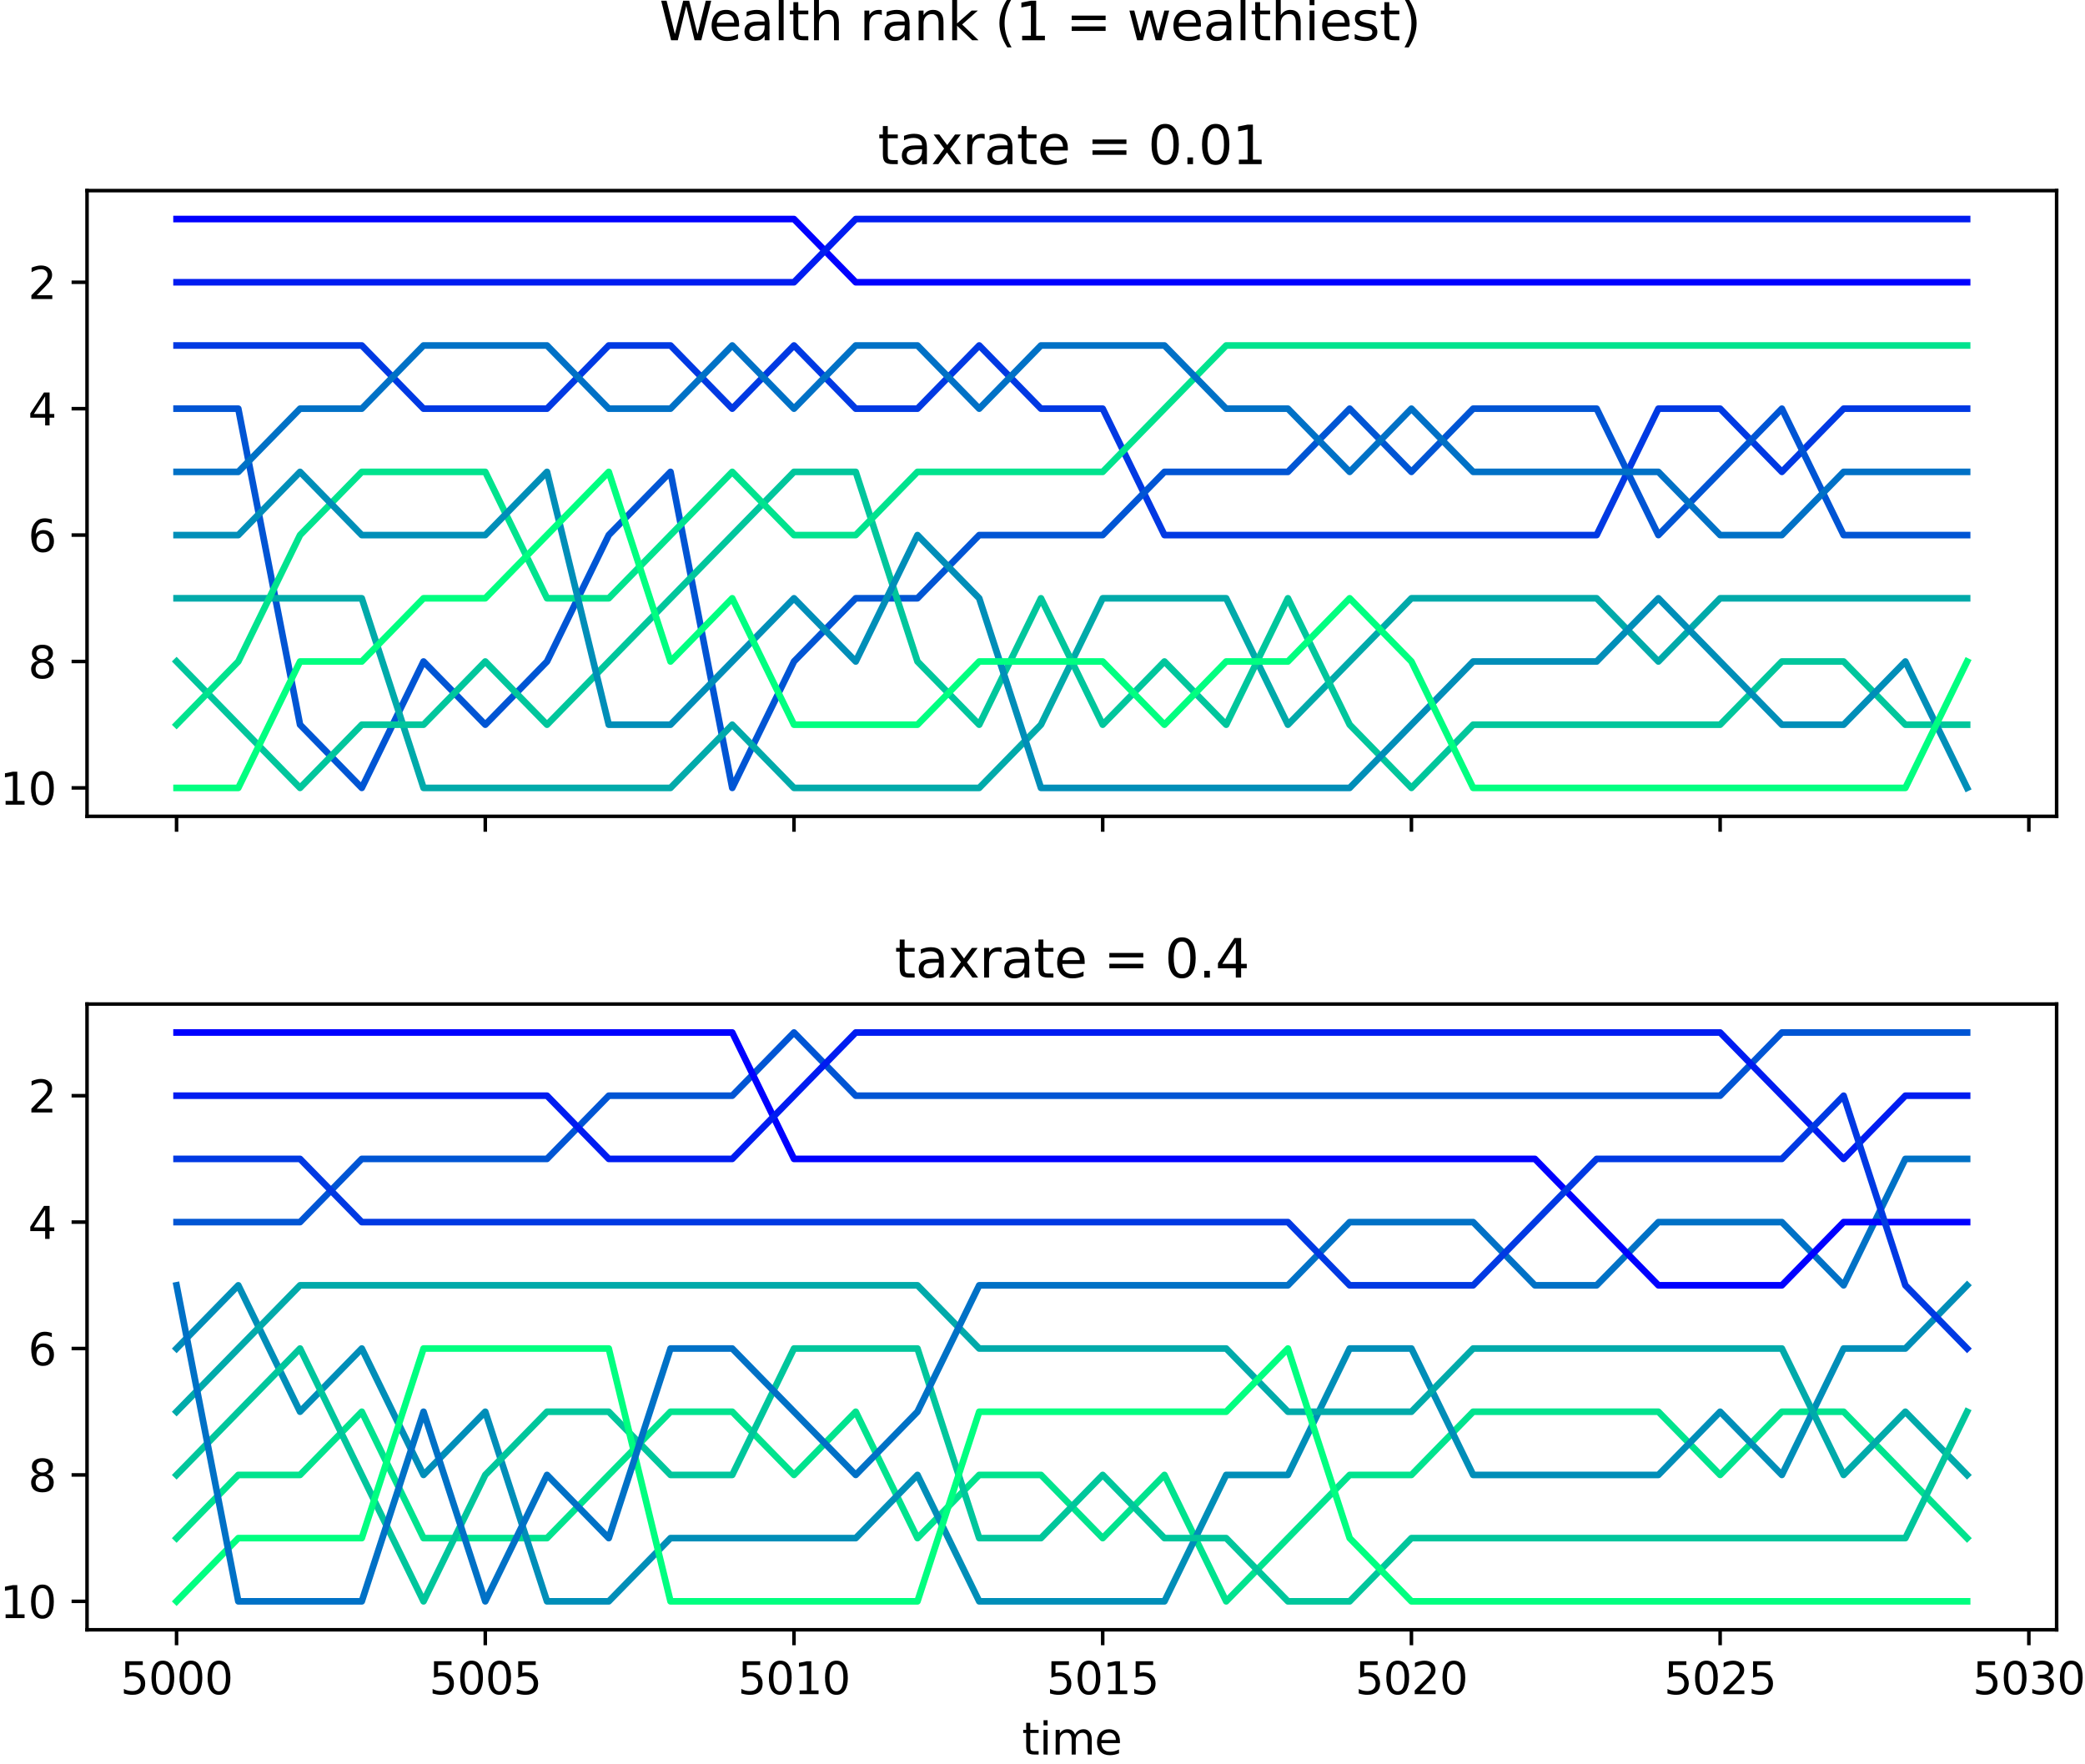 <?xml version="1.0" encoding="utf-8" standalone="no"?>
<!DOCTYPE svg PUBLIC "-//W3C//DTD SVG 1.1//EN"
  "http://www.w3.org/Graphics/SVG/1.1/DTD/svg11.dtd">
<svg xmlns:xlink="http://www.w3.org/1999/xlink" width="472.553pt" height="399.716pt" viewBox="0 0 472.553 399.716" xmlns="http://www.w3.org/2000/svg" version="1.1">
 <defs>
  <style type="text/css">*{stroke-linejoin: round; stroke-linecap: butt}</style>
 </defs>
 <g id="figure_1">
  <g id="patch_1">
   <path d="M 0 399.716 
L 472.553 399.716 
L 472.553 0 
L 0 0 
L 0 399.716 
z
" style="fill: none"/>
  </g>
  <g id="axes_1">
   <g id="patch_2">
    <path d="M 19.725 185.009 
L 466.125 185.009 
L 466.125 43.2 
L 19.725 43.2 
L 19.725 185.009 
z
" style="fill: none"/>
   </g>
   <g id="matplotlib.axis_1">
    <g id="xtick_1">
     <g id="line2d_1">
      <defs>
       <path id="me1eb08a973" d="M 0 0 
L 0 3.5 
" style="stroke: #000000; stroke-width: 0.8"/>
      </defs>
      <g>
       <use xlink:href="#me1eb08a973" x="40.016" y="185.009" style="stroke: #000000; stroke-width: 0.8"/>
      </g>
     </g>
    </g>
    <g id="xtick_2">
     <g id="line2d_2">
      <g>
       <use xlink:href="#me1eb08a973" x="109.985" y="185.009" style="stroke: #000000; stroke-width: 0.8"/>
      </g>
     </g>
    </g>
    <g id="xtick_3">
     <g id="line2d_3">
      <g>
       <use xlink:href="#me1eb08a973" x="179.953" y="185.009" style="stroke: #000000; stroke-width: 0.8"/>
      </g>
     </g>
    </g>
    <g id="xtick_4">
     <g id="line2d_4">
      <g>
       <use xlink:href="#me1eb08a973" x="249.922" y="185.009" style="stroke: #000000; stroke-width: 0.8"/>
      </g>
     </g>
    </g>
    <g id="xtick_5">
     <g id="line2d_5">
      <g>
       <use xlink:href="#me1eb08a973" x="319.891" y="185.009" style="stroke: #000000; stroke-width: 0.8"/>
      </g>
     </g>
    </g>
    <g id="xtick_6">
     <g id="line2d_6">
      <g>
       <use xlink:href="#me1eb08a973" x="389.859" y="185.009" style="stroke: #000000; stroke-width: 0.8"/>
      </g>
     </g>
    </g>
    <g id="xtick_7">
     <g id="line2d_7">
      <g>
       <use xlink:href="#me1eb08a973" x="459.828" y="185.009" style="stroke: #000000; stroke-width: 0.8"/>
      </g>
     </g>
    </g>
   </g>
   <g id="matplotlib.axis_2">
    <g id="ytick_1">
     <g id="line2d_8">
      <defs>
       <path id="m497b52e5de" d="M 0 0 
L -3.5 0 
" style="stroke: #000000; stroke-width: 0.8"/>
      </defs>
      <g>
       <use xlink:href="#m497b52e5de" x="19.725" y="63.97" style="stroke: #000000; stroke-width: 0.8"/>
      </g>
     </g>
     <g id="text_1">
      <!-- 2 -->
      <g transform="translate(6.362 67.769) scale(0.1 -0.1)">
       <defs>
        <path id="DejaVuSans-32" d="M 1228 531 
L 3431 531 
L 3431 0 
L 469 0 
L 469 531 
Q 828 903 1448 1529 
Q 2069 2156 2228 2338 
Q 2531 2678 2651 2914 
Q 2772 3150 2772 3378 
Q 2772 3750 2511 3984 
Q 2250 4219 1831 4219 
Q 1534 4219 1204 4116 
Q 875 4013 500 3803 
L 500 4441 
Q 881 4594 1212 4672 
Q 1544 4750 1819 4750 
Q 2544 4750 2975 4387 
Q 3406 4025 3406 3419 
Q 3406 3131 3298 2873 
Q 3191 2616 2906 2266 
Q 2828 2175 2409 1742 
Q 1991 1309 1228 531 
z
" transform="scale(0.016)"/>
       </defs>
       <use xlink:href="#DejaVuSans-32"/>
      </g>
     </g>
    </g>
    <g id="ytick_2">
     <g id="line2d_9">
      <g>
       <use xlink:href="#m497b52e5de" x="19.725" y="92.618" style="stroke: #000000; stroke-width: 0.8"/>
      </g>
     </g>
     <g id="text_2">
      <!-- 4 -->
      <g transform="translate(6.362 96.417) scale(0.1 -0.1)">
       <defs>
        <path id="DejaVuSans-34" d="M 2419 4116 
L 825 1625 
L 2419 1625 
L 2419 4116 
z
M 2253 4666 
L 3047 4666 
L 3047 1625 
L 3713 1625 
L 3713 1100 
L 3047 1100 
L 3047 0 
L 2419 0 
L 2419 1100 
L 313 1100 
L 313 1709 
L 2253 4666 
z
" transform="scale(0.016)"/>
       </defs>
       <use xlink:href="#DejaVuSans-34"/>
      </g>
     </g>
    </g>
    <g id="ytick_3">
     <g id="line2d_10">
      <g>
       <use xlink:href="#m497b52e5de" x="19.725" y="121.266" style="stroke: #000000; stroke-width: 0.8"/>
      </g>
     </g>
     <g id="text_3">
      <!-- 6 -->
      <g transform="translate(6.362 125.066) scale(0.1 -0.1)">
       <defs>
        <path id="DejaVuSans-36" d="M 2113 2584 
Q 1688 2584 1439 2293 
Q 1191 2003 1191 1497 
Q 1191 994 1439 701 
Q 1688 409 2113 409 
Q 2538 409 2786 701 
Q 3034 994 3034 1497 
Q 3034 2003 2786 2293 
Q 2538 2584 2113 2584 
z
M 3366 4563 
L 3366 3988 
Q 3128 4100 2886 4159 
Q 2644 4219 2406 4219 
Q 1781 4219 1451 3797 
Q 1122 3375 1075 2522 
Q 1259 2794 1537 2939 
Q 1816 3084 2150 3084 
Q 2853 3084 3261 2657 
Q 3669 2231 3669 1497 
Q 3669 778 3244 343 
Q 2819 -91 2113 -91 
Q 1303 -91 875 529 
Q 447 1150 447 2328 
Q 447 3434 972 4092 
Q 1497 4750 2381 4750 
Q 2619 4750 2861 4703 
Q 3103 4656 3366 4563 
z
" transform="scale(0.016)"/>
       </defs>
       <use xlink:href="#DejaVuSans-36"/>
      </g>
     </g>
    </g>
    <g id="ytick_4">
     <g id="line2d_11">
      <g>
       <use xlink:href="#m497b52e5de" x="19.725" y="149.915" style="stroke: #000000; stroke-width: 0.8"/>
      </g>
     </g>
     <g id="text_4">
      <!-- 8 -->
      <g transform="translate(6.362 153.714) scale(0.1 -0.1)">
       <defs>
        <path id="DejaVuSans-38" d="M 2034 2216 
Q 1584 2216 1326 1975 
Q 1069 1734 1069 1313 
Q 1069 891 1326 650 
Q 1584 409 2034 409 
Q 2484 409 2743 651 
Q 3003 894 3003 1313 
Q 3003 1734 2745 1975 
Q 2488 2216 2034 2216 
z
M 1403 2484 
Q 997 2584 770 2862 
Q 544 3141 544 3541 
Q 544 4100 942 4425 
Q 1341 4750 2034 4750 
Q 2731 4750 3128 4425 
Q 3525 4100 3525 3541 
Q 3525 3141 3298 2862 
Q 3072 2584 2669 2484 
Q 3125 2378 3379 2068 
Q 3634 1759 3634 1313 
Q 3634 634 3220 271 
Q 2806 -91 2034 -91 
Q 1263 -91 848 271 
Q 434 634 434 1313 
Q 434 1759 690 2068 
Q 947 2378 1403 2484 
z
M 1172 3481 
Q 1172 3119 1398 2916 
Q 1625 2713 2034 2713 
Q 2441 2713 2670 2916 
Q 2900 3119 2900 3481 
Q 2900 3844 2670 4047 
Q 2441 4250 2034 4250 
Q 1625 4250 1398 4047 
Q 1172 3844 1172 3481 
z
" transform="scale(0.016)"/>
       </defs>
       <use xlink:href="#DejaVuSans-38"/>
      </g>
     </g>
    </g>
    <g id="ytick_5">
     <g id="line2d_12">
      <g>
       <use xlink:href="#m497b52e5de" x="19.725" y="178.563" style="stroke: #000000; stroke-width: 0.8"/>
      </g>
     </g>
     <g id="text_5">
      <!-- 10 -->
      <g transform="translate(0 182.362) scale(0.1 -0.1)">
       <defs>
        <path id="DejaVuSans-31" d="M 794 531 
L 1825 531 
L 1825 4091 
L 703 3866 
L 703 4441 
L 1819 4666 
L 2450 4666 
L 2450 531 
L 3481 531 
L 3481 0 
L 794 0 
L 794 531 
z
" transform="scale(0.016)"/>
        <path id="DejaVuSans-30" d="M 2034 4250 
Q 1547 4250 1301 3770 
Q 1056 3291 1056 2328 
Q 1056 1369 1301 889 
Q 1547 409 2034 409 
Q 2525 409 2770 889 
Q 3016 1369 3016 2328 
Q 3016 3291 2770 3770 
Q 2525 4250 2034 4250 
z
M 2034 4750 
Q 2819 4750 3233 4129 
Q 3647 3509 3647 2328 
Q 3647 1150 3233 529 
Q 2819 -91 2034 -91 
Q 1250 -91 836 529 
Q 422 1150 422 2328 
Q 422 3509 836 4129 
Q 1250 4750 2034 4750 
z
" transform="scale(0.016)"/>
       </defs>
       <use xlink:href="#DejaVuSans-31"/>
       <use xlink:href="#DejaVuSans-30" x="63.623"/>
      </g>
     </g>
    </g>
   </g>
   <g id="line2d_13">
    <path d="M 40.016 78.294 
L 54.01 78.294 
L 68.003 78.294 
L 81.997 78.294 
L 95.991 92.618 
L 109.985 92.618 
L 123.978 92.618 
L 137.972 78.294 
L 151.966 78.294 
L 165.959 92.618 
L 179.953 78.294 
L 193.947 92.618 
L 207.941 92.618 
L 221.934 78.294 
L 235.928 92.618 
L 249.922 92.618 
L 263.916 121.266 
L 277.909 121.266 
L 291.903 121.266 
L 305.897 121.266 
L 319.891 121.266 
L 333.884 121.266 
L 347.878 121.266 
L 361.872 121.266 
L 375.865 92.618 
L 389.859 92.618 
L 403.853 106.942 
L 417.847 92.618 
L 431.84 92.618 
L 445.834 92.618 
" clip-path="url(#pcf32d19cce)" style="fill: none; stroke: #0039e3; stroke-width: 1.5; stroke-linecap: square"/>
   </g>
   <g id="line2d_14">
    <path d="M 40.016 92.618 
L 54.01 92.618 
L 68.003 164.239 
L 81.997 178.563 
L 95.991 149.915 
L 109.985 164.239 
L 123.978 149.915 
L 137.972 121.266 
L 151.966 106.942 
L 165.959 178.563 
L 179.953 149.915 
L 193.947 135.591 
L 207.941 135.591 
L 221.934 121.266 
L 235.928 121.266 
L 249.922 121.266 
L 263.916 106.942 
L 277.909 106.942 
L 291.903 106.942 
L 305.897 92.618 
L 319.891 106.942 
L 333.884 92.618 
L 347.878 92.618 
L 361.872 92.618 
L 375.865 121.266 
L 389.859 106.942 
L 403.853 92.618 
L 417.847 121.266 
L 431.84 121.266 
L 445.834 121.266 
" clip-path="url(#pcf32d19cce)" style="fill: none; stroke: #0055d4; stroke-width: 1.5; stroke-linecap: square"/>
   </g>
   <g id="line2d_15">
    <path d="M 40.016 135.591 
L 54.01 135.591 
L 68.003 135.591 
L 81.997 135.591 
L 95.991 178.563 
L 109.985 178.563 
L 123.978 178.563 
L 137.972 178.563 
L 151.966 178.563 
L 165.959 164.239 
L 179.953 178.563 
L 193.947 178.563 
L 207.941 178.563 
L 221.934 178.563 
L 235.928 164.239 
L 249.922 135.591 
L 263.916 135.591 
L 277.909 135.591 
L 291.903 164.239 
L 305.897 149.915 
L 319.891 135.591 
L 333.884 135.591 
L 347.878 135.591 
L 361.872 135.591 
L 375.865 149.915 
L 389.859 135.591 
L 403.853 135.591 
L 417.847 135.591 
L 431.84 135.591 
L 445.834 135.591 
" clip-path="url(#pcf32d19cce)" style="fill: none; stroke: #00aaaa; stroke-width: 1.5; stroke-linecap: square"/>
   </g>
   <g id="line2d_16">
    <path d="M 40.016 149.915 
L 54.01 164.239 
L 68.003 178.563 
L 81.997 164.239 
L 95.991 164.239 
L 109.985 149.915 
L 123.978 164.239 
L 137.972 149.915 
L 151.966 135.591 
L 165.959 121.266 
L 179.953 106.942 
L 193.947 106.942 
L 207.941 149.915 
L 221.934 164.239 
L 235.928 135.591 
L 249.922 164.239 
L 263.916 149.915 
L 277.909 164.239 
L 291.903 135.591 
L 305.897 164.239 
L 319.891 178.563 
L 333.884 164.239 
L 347.878 164.239 
L 361.872 164.239 
L 375.865 164.239 
L 389.859 164.239 
L 403.853 149.915 
L 417.847 149.915 
L 431.84 164.239 
L 445.834 164.239 
" clip-path="url(#pcf32d19cce)" style="fill: none; stroke: #00c69c; stroke-width: 1.5; stroke-linecap: square"/>
   </g>
   <g id="line2d_17">
    <path d="M 40.016 49.646 
L 54.01 49.646 
L 68.003 49.646 
L 81.997 49.646 
L 95.991 49.646 
L 109.985 49.646 
L 123.978 49.646 
L 137.972 49.646 
L 151.966 49.646 
L 165.959 49.646 
L 179.953 49.646 
L 193.947 63.97 
L 207.941 63.97 
L 221.934 63.97 
L 235.928 63.97 
L 249.922 63.97 
L 263.916 63.97 
L 277.909 63.97 
L 291.903 63.97 
L 305.897 63.97 
L 319.891 63.97 
L 333.884 63.97 
L 347.878 63.97 
L 361.872 63.97 
L 375.865 63.97 
L 389.859 63.97 
L 403.853 63.97 
L 417.847 63.97 
L 431.84 63.97 
L 445.834 63.97 
" clip-path="url(#pcf32d19cce)" style="fill: none; stroke: #0000ff; stroke-width: 1.5; stroke-linecap: square"/>
   </g>
   <g id="line2d_18">
    <path d="M 40.016 164.239 
L 54.01 149.915 
L 68.003 121.266 
L 81.997 106.942 
L 95.991 106.942 
L 109.985 106.942 
L 123.978 135.591 
L 137.972 135.591 
L 151.966 121.266 
L 165.959 106.942 
L 179.953 121.266 
L 193.947 121.266 
L 207.941 106.942 
L 221.934 106.942 
L 235.928 106.942 
L 249.922 106.942 
L 263.916 92.618 
L 277.909 78.294 
L 291.903 78.294 
L 305.897 78.294 
L 319.891 78.294 
L 333.884 78.294 
L 347.878 78.294 
L 361.872 78.294 
L 375.865 78.294 
L 389.859 78.294 
L 403.853 78.294 
L 417.847 78.294 
L 431.84 78.294 
L 445.834 78.294 
" clip-path="url(#pcf32d19cce)" style="fill: none; stroke: #00e38e; stroke-width: 1.5; stroke-linecap: square"/>
   </g>
   <g id="line2d_19">
    <path d="M 40.016 106.942 
L 54.01 106.942 
L 68.003 92.618 
L 81.997 92.618 
L 95.991 78.294 
L 109.985 78.294 
L 123.978 78.294 
L 137.972 92.618 
L 151.966 92.618 
L 165.959 78.294 
L 179.953 92.618 
L 193.947 78.294 
L 207.941 78.294 
L 221.934 92.618 
L 235.928 78.294 
L 249.922 78.294 
L 263.916 78.294 
L 277.909 92.618 
L 291.903 92.618 
L 305.897 106.942 
L 319.891 92.618 
L 333.884 106.942 
L 347.878 106.942 
L 361.872 106.942 
L 375.865 106.942 
L 389.859 121.266 
L 403.853 121.266 
L 417.847 106.942 
L 431.84 106.942 
L 445.834 106.942 
" clip-path="url(#pcf32d19cce)" style="fill: none; stroke: #0071c6; stroke-width: 1.5; stroke-linecap: square"/>
   </g>
   <g id="line2d_20">
    <path d="M 40.016 121.266 
L 54.01 121.266 
L 68.003 106.942 
L 81.997 121.266 
L 95.991 121.266 
L 109.985 121.266 
L 123.978 106.942 
L 137.972 164.239 
L 151.966 164.239 
L 165.959 149.915 
L 179.953 135.591 
L 193.947 149.915 
L 207.941 121.266 
L 221.934 135.591 
L 235.928 178.563 
L 249.922 178.563 
L 263.916 178.563 
L 277.909 178.563 
L 291.903 178.563 
L 305.897 178.563 
L 319.891 164.239 
L 333.884 149.915 
L 347.878 149.915 
L 361.872 149.915 
L 375.865 135.591 
L 389.859 149.915 
L 403.853 164.239 
L 417.847 164.239 
L 431.84 149.915 
L 445.834 178.563 
" clip-path="url(#pcf32d19cce)" style="fill: none; stroke: #008eb8; stroke-width: 1.5; stroke-linecap: square"/>
   </g>
   <g id="line2d_21">
    <path d="M 40.016 178.563 
L 54.01 178.563 
L 68.003 149.915 
L 81.997 149.915 
L 95.991 135.591 
L 109.985 135.591 
L 123.978 121.266 
L 137.972 106.942 
L 151.966 149.915 
L 165.959 135.591 
L 179.953 164.239 
L 193.947 164.239 
L 207.941 164.239 
L 221.934 149.915 
L 235.928 149.915 
L 249.922 149.915 
L 263.916 164.239 
L 277.909 149.915 
L 291.903 149.915 
L 305.897 135.591 
L 319.891 149.915 
L 333.884 178.563 
L 347.878 178.563 
L 361.872 178.563 
L 375.865 178.563 
L 389.859 178.563 
L 403.853 178.563 
L 417.847 178.563 
L 431.84 178.563 
L 445.834 149.915 
" clip-path="url(#pcf32d19cce)" style="fill: none; stroke: #00ff80; stroke-width: 1.5; stroke-linecap: square"/>
   </g>
   <g id="line2d_22">
    <path d="M 40.016 63.97 
L 54.01 63.97 
L 68.003 63.97 
L 81.997 63.97 
L 95.991 63.97 
L 109.985 63.97 
L 123.978 63.97 
L 137.972 63.97 
L 151.966 63.97 
L 165.959 63.97 
L 179.953 63.97 
L 193.947 49.646 
L 207.941 49.646 
L 221.934 49.646 
L 235.928 49.646 
L 249.922 49.646 
L 263.916 49.646 
L 277.909 49.646 
L 291.903 49.646 
L 305.897 49.646 
L 319.891 49.646 
L 333.884 49.646 
L 347.878 49.646 
L 361.872 49.646 
L 375.865 49.646 
L 389.859 49.646 
L 403.853 49.646 
L 417.847 49.646 
L 431.84 49.646 
L 445.834 49.646 
" clip-path="url(#pcf32d19cce)" style="fill: none; stroke: #001cf1; stroke-width: 1.5; stroke-linecap: square"/>
   </g>
   <g id="patch_3">
    <path d="M 19.725 185.009 
L 19.725 43.2 
" style="fill: none; stroke: #000000; stroke-width: 0.8; stroke-linejoin: miter; stroke-linecap: square"/>
   </g>
   <g id="patch_4">
    <path d="M 466.125 185.009 
L 466.125 43.2 
" style="fill: none; stroke: #000000; stroke-width: 0.8; stroke-linejoin: miter; stroke-linecap: square"/>
   </g>
   <g id="patch_5">
    <path d="M 19.725 185.009 
L 466.125 185.009 
" style="fill: none; stroke: #000000; stroke-width: 0.8; stroke-linejoin: miter; stroke-linecap: square"/>
   </g>
   <g id="patch_6">
    <path d="M 19.725 43.2 
L 466.125 43.2 
" style="fill: none; stroke: #000000; stroke-width: 0.8; stroke-linejoin: miter; stroke-linecap: square"/>
   </g>
   <g id="text_6">
    <!-- taxrate = 0.01 -->
    <g transform="translate(198.956 37.2) scale(0.12 -0.12)">
     <defs>
      <path id="DejaVuSans-74" d="M 1172 4494 
L 1172 3500 
L 2356 3500 
L 2356 3053 
L 1172 3053 
L 1172 1153 
Q 1172 725 1289 603 
Q 1406 481 1766 481 
L 2356 481 
L 2356 0 
L 1766 0 
Q 1100 0 847 248 
Q 594 497 594 1153 
L 594 3053 
L 172 3053 
L 172 3500 
L 594 3500 
L 594 4494 
L 1172 4494 
z
" transform="scale(0.016)"/>
      <path id="DejaVuSans-61" d="M 2194 1759 
Q 1497 1759 1228 1600 
Q 959 1441 959 1056 
Q 959 750 1161 570 
Q 1363 391 1709 391 
Q 2188 391 2477 730 
Q 2766 1069 2766 1631 
L 2766 1759 
L 2194 1759 
z
M 3341 1997 
L 3341 0 
L 2766 0 
L 2766 531 
Q 2569 213 2275 61 
Q 1981 -91 1556 -91 
Q 1019 -91 701 211 
Q 384 513 384 1019 
Q 384 1609 779 1909 
Q 1175 2209 1959 2209 
L 2766 2209 
L 2766 2266 
Q 2766 2663 2505 2880 
Q 2244 3097 1772 3097 
Q 1472 3097 1187 3025 
Q 903 2953 641 2809 
L 641 3341 
Q 956 3463 1253 3523 
Q 1550 3584 1831 3584 
Q 2591 3584 2966 3190 
Q 3341 2797 3341 1997 
z
" transform="scale(0.016)"/>
      <path id="DejaVuSans-78" d="M 3513 3500 
L 2247 1797 
L 3578 0 
L 2900 0 
L 1881 1375 
L 863 0 
L 184 0 
L 1544 1831 
L 300 3500 
L 978 3500 
L 1906 2253 
L 2834 3500 
L 3513 3500 
z
" transform="scale(0.016)"/>
      <path id="DejaVuSans-72" d="M 2631 2963 
Q 2534 3019 2420 3045 
Q 2306 3072 2169 3072 
Q 1681 3072 1420 2755 
Q 1159 2438 1159 1844 
L 1159 0 
L 581 0 
L 581 3500 
L 1159 3500 
L 1159 2956 
Q 1341 3275 1631 3429 
Q 1922 3584 2338 3584 
Q 2397 3584 2469 3576 
Q 2541 3569 2628 3553 
L 2631 2963 
z
" transform="scale(0.016)"/>
      <path id="DejaVuSans-65" d="M 3597 1894 
L 3597 1613 
L 953 1613 
Q 991 1019 1311 708 
Q 1631 397 2203 397 
Q 2534 397 2845 478 
Q 3156 559 3463 722 
L 3463 178 
Q 3153 47 2828 -22 
Q 2503 -91 2169 -91 
Q 1331 -91 842 396 
Q 353 884 353 1716 
Q 353 2575 817 3079 
Q 1281 3584 2069 3584 
Q 2775 3584 3186 3129 
Q 3597 2675 3597 1894 
z
M 3022 2063 
Q 3016 2534 2758 2815 
Q 2500 3097 2075 3097 
Q 1594 3097 1305 2825 
Q 1016 2553 972 2059 
L 3022 2063 
z
" transform="scale(0.016)"/>
      <path id="DejaVuSans-20" transform="scale(0.016)"/>
      <path id="DejaVuSans-3d" d="M 678 2906 
L 4684 2906 
L 4684 2381 
L 678 2381 
L 678 2906 
z
M 678 1631 
L 4684 1631 
L 4684 1100 
L 678 1100 
L 678 1631 
z
" transform="scale(0.016)"/>
      <path id="DejaVuSans-2e" d="M 684 794 
L 1344 794 
L 1344 0 
L 684 0 
L 684 794 
z
" transform="scale(0.016)"/>
     </defs>
     <use xlink:href="#DejaVuSans-74"/>
     <use xlink:href="#DejaVuSans-61" x="39.209"/>
     <use xlink:href="#DejaVuSans-78" x="100.488"/>
     <use xlink:href="#DejaVuSans-72" x="159.668"/>
     <use xlink:href="#DejaVuSans-61" x="200.781"/>
     <use xlink:href="#DejaVuSans-74" x="262.061"/>
     <use xlink:href="#DejaVuSans-65" x="301.27"/>
     <use xlink:href="#DejaVuSans-20" x="362.793"/>
     <use xlink:href="#DejaVuSans-3d" x="394.58"/>
     <use xlink:href="#DejaVuSans-20" x="478.369"/>
     <use xlink:href="#DejaVuSans-30" x="510.156"/>
     <use xlink:href="#DejaVuSans-2e" x="573.779"/>
     <use xlink:href="#DejaVuSans-30" x="605.566"/>
     <use xlink:href="#DejaVuSans-31" x="669.189"/>
    </g>
   </g>
  </g>
  <g id="axes_2">
   <g id="patch_7">
    <path d="M 19.725 369.36 
L 466.125 369.36 
L 466.125 227.551 
L 19.725 227.551 
L 19.725 369.36 
z
" style="fill: none"/>
   </g>
   <g id="matplotlib.axis_3">
    <g id="xtick_8">
     <g id="line2d_23">
      <g>
       <use xlink:href="#me1eb08a973" x="40.016" y="369.36" style="stroke: #000000; stroke-width: 0.8"/>
      </g>
     </g>
     <g id="text_7">
      <!-- 5000 -->
      <g transform="translate(27.291 383.958) scale(0.1 -0.1)">
       <defs>
        <path id="DejaVuSans-35" d="M 691 4666 
L 3169 4666 
L 3169 4134 
L 1269 4134 
L 1269 2991 
Q 1406 3038 1543 3061 
Q 1681 3084 1819 3084 
Q 2600 3084 3056 2656 
Q 3513 2228 3513 1497 
Q 3513 744 3044 326 
Q 2575 -91 1722 -91 
Q 1428 -91 1123 -41 
Q 819 9 494 109 
L 494 744 
Q 775 591 1075 516 
Q 1375 441 1709 441 
Q 2250 441 2565 725 
Q 2881 1009 2881 1497 
Q 2881 1984 2565 2268 
Q 2250 2553 1709 2553 
Q 1456 2553 1204 2497 
Q 953 2441 691 2322 
L 691 4666 
z
" transform="scale(0.016)"/>
       </defs>
       <use xlink:href="#DejaVuSans-35"/>
       <use xlink:href="#DejaVuSans-30" x="63.623"/>
       <use xlink:href="#DejaVuSans-30" x="127.246"/>
       <use xlink:href="#DejaVuSans-30" x="190.869"/>
      </g>
     </g>
    </g>
    <g id="xtick_9">
     <g id="line2d_24">
      <g>
       <use xlink:href="#me1eb08a973" x="109.985" y="369.36" style="stroke: #000000; stroke-width: 0.8"/>
      </g>
     </g>
     <g id="text_8">
      <!-- 5005 -->
      <g transform="translate(97.26 383.958) scale(0.1 -0.1)">
       <use xlink:href="#DejaVuSans-35"/>
       <use xlink:href="#DejaVuSans-30" x="63.623"/>
       <use xlink:href="#DejaVuSans-30" x="127.246"/>
       <use xlink:href="#DejaVuSans-35" x="190.869"/>
      </g>
     </g>
    </g>
    <g id="xtick_10">
     <g id="line2d_25">
      <g>
       <use xlink:href="#me1eb08a973" x="179.953" y="369.36" style="stroke: #000000; stroke-width: 0.8"/>
      </g>
     </g>
     <g id="text_9">
      <!-- 5010 -->
      <g transform="translate(167.228 383.958) scale(0.1 -0.1)">
       <use xlink:href="#DejaVuSans-35"/>
       <use xlink:href="#DejaVuSans-30" x="63.623"/>
       <use xlink:href="#DejaVuSans-31" x="127.246"/>
       <use xlink:href="#DejaVuSans-30" x="190.869"/>
      </g>
     </g>
    </g>
    <g id="xtick_11">
     <g id="line2d_26">
      <g>
       <use xlink:href="#me1eb08a973" x="249.922" y="369.36" style="stroke: #000000; stroke-width: 0.8"/>
      </g>
     </g>
     <g id="text_10">
      <!-- 5015 -->
      <g transform="translate(237.197 383.958) scale(0.1 -0.1)">
       <use xlink:href="#DejaVuSans-35"/>
       <use xlink:href="#DejaVuSans-30" x="63.623"/>
       <use xlink:href="#DejaVuSans-31" x="127.246"/>
       <use xlink:href="#DejaVuSans-35" x="190.869"/>
      </g>
     </g>
    </g>
    <g id="xtick_12">
     <g id="line2d_27">
      <g>
       <use xlink:href="#me1eb08a973" x="319.891" y="369.36" style="stroke: #000000; stroke-width: 0.8"/>
      </g>
     </g>
     <g id="text_11">
      <!-- 5020 -->
      <g transform="translate(307.166 383.958) scale(0.1 -0.1)">
       <use xlink:href="#DejaVuSans-35"/>
       <use xlink:href="#DejaVuSans-30" x="63.623"/>
       <use xlink:href="#DejaVuSans-32" x="127.246"/>
       <use xlink:href="#DejaVuSans-30" x="190.869"/>
      </g>
     </g>
    </g>
    <g id="xtick_13">
     <g id="line2d_28">
      <g>
       <use xlink:href="#me1eb08a973" x="389.859" y="369.36" style="stroke: #000000; stroke-width: 0.8"/>
      </g>
     </g>
     <g id="text_12">
      <!-- 5025 -->
      <g transform="translate(377.134 383.958) scale(0.1 -0.1)">
       <use xlink:href="#DejaVuSans-35"/>
       <use xlink:href="#DejaVuSans-30" x="63.623"/>
       <use xlink:href="#DejaVuSans-32" x="127.246"/>
       <use xlink:href="#DejaVuSans-35" x="190.869"/>
      </g>
     </g>
    </g>
    <g id="xtick_14">
     <g id="line2d_29">
      <g>
       <use xlink:href="#me1eb08a973" x="459.828" y="369.36" style="stroke: #000000; stroke-width: 0.8"/>
      </g>
     </g>
     <g id="text_13">
      <!-- 5030 -->
      <g transform="translate(447.103 383.958) scale(0.1 -0.1)">
       <defs>
        <path id="DejaVuSans-33" d="M 2597 2516 
Q 3050 2419 3304 2112 
Q 3559 1806 3559 1356 
Q 3559 666 3084 287 
Q 2609 -91 1734 -91 
Q 1441 -91 1130 -33 
Q 819 25 488 141 
L 488 750 
Q 750 597 1062 519 
Q 1375 441 1716 441 
Q 2309 441 2620 675 
Q 2931 909 2931 1356 
Q 2931 1769 2642 2001 
Q 2353 2234 1838 2234 
L 1294 2234 
L 1294 2753 
L 1863 2753 
Q 2328 2753 2575 2939 
Q 2822 3125 2822 3475 
Q 2822 3834 2567 4026 
Q 2313 4219 1838 4219 
Q 1578 4219 1281 4162 
Q 984 4106 628 3988 
L 628 4550 
Q 988 4650 1302 4700 
Q 1616 4750 1894 4750 
Q 2613 4750 3031 4423 
Q 3450 4097 3450 3541 
Q 3450 3153 3228 2886 
Q 3006 2619 2597 2516 
z
" transform="scale(0.016)"/>
       </defs>
       <use xlink:href="#DejaVuSans-35"/>
       <use xlink:href="#DejaVuSans-30" x="63.623"/>
       <use xlink:href="#DejaVuSans-33" x="127.246"/>
       <use xlink:href="#DejaVuSans-30" x="190.869"/>
      </g>
     </g>
    </g>
    <g id="text_14">
     <!-- time -->
     <g transform="translate(231.629 397.637) scale(0.1 -0.1)">
      <defs>
       <path id="DejaVuSans-69" d="M 603 3500 
L 1178 3500 
L 1178 0 
L 603 0 
L 603 3500 
z
M 603 4863 
L 1178 4863 
L 1178 4134 
L 603 4134 
L 603 4863 
z
" transform="scale(0.016)"/>
       <path id="DejaVuSans-6d" d="M 3328 2828 
Q 3544 3216 3844 3400 
Q 4144 3584 4550 3584 
Q 5097 3584 5394 3201 
Q 5691 2819 5691 2113 
L 5691 0 
L 5113 0 
L 5113 2094 
Q 5113 2597 4934 2840 
Q 4756 3084 4391 3084 
Q 3944 3084 3684 2787 
Q 3425 2491 3425 1978 
L 3425 0 
L 2847 0 
L 2847 2094 
Q 2847 2600 2669 2842 
Q 2491 3084 2119 3084 
Q 1678 3084 1418 2786 
Q 1159 2488 1159 1978 
L 1159 0 
L 581 0 
L 581 3500 
L 1159 3500 
L 1159 2956 
Q 1356 3278 1631 3431 
Q 1906 3584 2284 3584 
Q 2666 3584 2933 3390 
Q 3200 3197 3328 2828 
z
" transform="scale(0.016)"/>
      </defs>
      <use xlink:href="#DejaVuSans-74"/>
      <use xlink:href="#DejaVuSans-69" x="39.209"/>
      <use xlink:href="#DejaVuSans-6d" x="66.992"/>
      <use xlink:href="#DejaVuSans-65" x="164.404"/>
     </g>
    </g>
   </g>
   <g id="matplotlib.axis_4">
    <g id="ytick_6">
     <g id="line2d_30">
      <g>
       <use xlink:href="#m497b52e5de" x="19.725" y="248.321" style="stroke: #000000; stroke-width: 0.8"/>
      </g>
     </g>
     <g id="text_15">
      <!-- 2 -->
      <g transform="translate(6.362 252.12) scale(0.1 -0.1)">
       <use xlink:href="#DejaVuSans-32"/>
      </g>
     </g>
    </g>
    <g id="ytick_7">
     <g id="line2d_31">
      <g>
       <use xlink:href="#m497b52e5de" x="19.725" y="276.969" style="stroke: #000000; stroke-width: 0.8"/>
      </g>
     </g>
     <g id="text_16">
      <!-- 4 -->
      <g transform="translate(6.362 280.769) scale(0.1 -0.1)">
       <use xlink:href="#DejaVuSans-34"/>
      </g>
     </g>
    </g>
    <g id="ytick_8">
     <g id="line2d_32">
      <g>
       <use xlink:href="#m497b52e5de" x="19.725" y="305.618" style="stroke: #000000; stroke-width: 0.8"/>
      </g>
     </g>
     <g id="text_17">
      <!-- 6 -->
      <g transform="translate(6.362 309.417) scale(0.1 -0.1)">
       <use xlink:href="#DejaVuSans-36"/>
      </g>
     </g>
    </g>
    <g id="ytick_9">
     <g id="line2d_33">
      <g>
       <use xlink:href="#m497b52e5de" x="19.725" y="334.266" style="stroke: #000000; stroke-width: 0.8"/>
      </g>
     </g>
     <g id="text_18">
      <!-- 8 -->
      <g transform="translate(6.362 338.065) scale(0.1 -0.1)">
       <use xlink:href="#DejaVuSans-38"/>
      </g>
     </g>
    </g>
    <g id="ytick_10">
     <g id="line2d_34">
      <g>
       <use xlink:href="#m497b52e5de" x="19.725" y="362.914" style="stroke: #000000; stroke-width: 0.8"/>
      </g>
     </g>
     <g id="text_19">
      <!-- 10 -->
      <g transform="translate(0 366.713) scale(0.1 -0.1)">
       <use xlink:href="#DejaVuSans-31"/>
       <use xlink:href="#DejaVuSans-30" x="63.623"/>
      </g>
     </g>
    </g>
   </g>
   <g id="line2d_35">
    <path d="M 40.016 348.59 
L 54.01 334.266 
L 68.003 334.266 
L 81.997 319.942 
L 95.991 348.59 
L 109.985 348.59 
L 123.978 348.59 
L 137.972 334.266 
L 151.966 319.942 
L 165.959 319.942 
L 179.953 334.266 
L 193.947 319.942 
L 207.941 348.59 
L 221.934 334.266 
L 235.928 334.266 
L 249.922 348.59 
L 263.916 334.266 
L 277.909 362.914 
L 291.903 348.59 
L 305.897 334.266 
L 319.891 334.266 
L 333.884 319.942 
L 347.878 319.942 
L 361.872 319.942 
L 375.865 319.942 
L 389.859 334.266 
L 403.853 319.942 
L 417.847 319.942 
L 431.84 334.266 
L 445.834 348.59 
" clip-path="url(#p00aebc30ce)" style="fill: none; stroke: #00e38e; stroke-width: 1.5; stroke-linecap: square"/>
   </g>
   <g id="line2d_36">
    <path d="M 40.016 305.618 
L 54.01 291.294 
L 68.003 319.942 
L 81.997 305.618 
L 95.991 334.266 
L 109.985 319.942 
L 123.978 362.914 
L 137.972 362.914 
L 151.966 348.59 
L 165.959 348.59 
L 179.953 348.59 
L 193.947 348.59 
L 207.941 334.266 
L 221.934 362.914 
L 235.928 362.914 
L 249.922 362.914 
L 263.916 362.914 
L 277.909 334.266 
L 291.903 334.266 
L 305.897 305.618 
L 319.891 305.618 
L 333.884 334.266 
L 347.878 334.266 
L 361.872 334.266 
L 375.865 334.266 
L 389.859 319.942 
L 403.853 334.266 
L 417.847 305.618 
L 431.84 305.618 
L 445.834 291.294 
" clip-path="url(#p00aebc30ce)" style="fill: none; stroke: #008eb8; stroke-width: 1.5; stroke-linecap: square"/>
   </g>
   <g id="line2d_37">
    <path d="M 40.016 319.942 
L 54.01 305.618 
L 68.003 291.294 
L 81.997 291.294 
L 95.991 291.294 
L 109.985 291.294 
L 123.978 291.294 
L 137.972 291.294 
L 151.966 291.294 
L 165.959 291.294 
L 179.953 291.294 
L 193.947 291.294 
L 207.941 291.294 
L 221.934 305.618 
L 235.928 305.618 
L 249.922 305.618 
L 263.916 305.618 
L 277.909 305.618 
L 291.903 319.942 
L 305.897 319.942 
L 319.891 319.942 
L 333.884 305.618 
L 347.878 305.618 
L 361.872 305.618 
L 375.865 305.618 
L 389.859 305.618 
L 403.853 305.618 
L 417.847 334.266 
L 431.84 319.942 
L 445.834 334.266 
" clip-path="url(#p00aebc30ce)" style="fill: none; stroke: #00aaaa; stroke-width: 1.5; stroke-linecap: square"/>
   </g>
   <g id="line2d_38">
    <path d="M 40.016 276.969 
L 54.01 276.969 
L 68.003 276.969 
L 81.997 262.645 
L 95.991 262.645 
L 109.985 262.645 
L 123.978 262.645 
L 137.972 248.321 
L 151.966 248.321 
L 165.959 248.321 
L 179.953 233.997 
L 193.947 248.321 
L 207.941 248.321 
L 221.934 248.321 
L 235.928 248.321 
L 249.922 248.321 
L 263.916 248.321 
L 277.909 248.321 
L 291.903 248.321 
L 305.897 248.321 
L 319.891 248.321 
L 333.884 248.321 
L 347.878 248.321 
L 361.872 248.321 
L 375.865 248.321 
L 389.859 248.321 
L 403.853 233.997 
L 417.847 233.997 
L 431.84 233.997 
L 445.834 233.997 
" clip-path="url(#p00aebc30ce)" style="fill: none; stroke: #0055d4; stroke-width: 1.5; stroke-linecap: square"/>
   </g>
   <g id="line2d_39">
    <path d="M 40.016 334.266 
L 54.01 319.942 
L 68.003 305.618 
L 81.997 334.266 
L 95.991 362.914 
L 109.985 334.266 
L 123.978 319.942 
L 137.972 319.942 
L 151.966 334.266 
L 165.959 334.266 
L 179.953 305.618 
L 193.947 305.618 
L 207.941 305.618 
L 221.934 348.59 
L 235.928 348.59 
L 249.922 334.266 
L 263.916 348.59 
L 277.909 348.59 
L 291.903 362.914 
L 305.897 362.914 
L 319.891 348.59 
L 333.884 348.59 
L 347.878 348.59 
L 361.872 348.59 
L 375.865 348.59 
L 389.859 348.59 
L 403.853 348.59 
L 417.847 348.59 
L 431.84 348.59 
L 445.834 319.942 
" clip-path="url(#p00aebc30ce)" style="fill: none; stroke: #00c69c; stroke-width: 1.5; stroke-linecap: square"/>
   </g>
   <g id="line2d_40">
    <path d="M 40.016 362.914 
L 54.01 348.59 
L 68.003 348.59 
L 81.997 348.59 
L 95.991 305.618 
L 109.985 305.618 
L 123.978 305.618 
L 137.972 305.618 
L 151.966 362.914 
L 165.959 362.914 
L 179.953 362.914 
L 193.947 362.914 
L 207.941 362.914 
L 221.934 319.942 
L 235.928 319.942 
L 249.922 319.942 
L 263.916 319.942 
L 277.909 319.942 
L 291.903 305.618 
L 305.897 348.59 
L 319.891 362.914 
L 333.884 362.914 
L 347.878 362.914 
L 361.872 362.914 
L 375.865 362.914 
L 389.859 362.914 
L 403.853 362.914 
L 417.847 362.914 
L 431.84 362.914 
L 445.834 362.914 
" clip-path="url(#p00aebc30ce)" style="fill: none; stroke: #00ff80; stroke-width: 1.5; stroke-linecap: square"/>
   </g>
   <g id="line2d_41">
    <path d="M 40.016 291.294 
L 54.01 362.914 
L 68.003 362.914 
L 81.997 362.914 
L 95.991 319.942 
L 109.985 362.914 
L 123.978 334.266 
L 137.972 348.59 
L 151.966 305.618 
L 165.959 305.618 
L 179.953 319.942 
L 193.947 334.266 
L 207.941 319.942 
L 221.934 291.294 
L 235.928 291.294 
L 249.922 291.294 
L 263.916 291.294 
L 277.909 291.294 
L 291.903 291.294 
L 305.897 276.969 
L 319.891 276.969 
L 333.884 276.969 
L 347.878 291.294 
L 361.872 291.294 
L 375.865 276.969 
L 389.859 276.969 
L 403.853 276.969 
L 417.847 291.294 
L 431.84 262.645 
L 445.834 262.645 
" clip-path="url(#p00aebc30ce)" style="fill: none; stroke: #0071c6; stroke-width: 1.5; stroke-linecap: square"/>
   </g>
   <g id="line2d_42">
    <path d="M 40.016 233.997 
L 54.01 233.997 
L 68.003 233.997 
L 81.997 233.997 
L 95.991 233.997 
L 109.985 233.997 
L 123.978 233.997 
L 137.972 233.997 
L 151.966 233.997 
L 165.959 233.997 
L 179.953 262.645 
L 193.947 262.645 
L 207.941 262.645 
L 221.934 262.645 
L 235.928 262.645 
L 249.922 262.645 
L 263.916 262.645 
L 277.909 262.645 
L 291.903 262.645 
L 305.897 262.645 
L 319.891 262.645 
L 333.884 262.645 
L 347.878 262.645 
L 361.872 276.969 
L 375.865 291.294 
L 389.859 291.294 
L 403.853 291.294 
L 417.847 276.969 
L 431.84 276.969 
L 445.834 276.969 
" clip-path="url(#p00aebc30ce)" style="fill: none; stroke: #0000ff; stroke-width: 1.5; stroke-linecap: square"/>
   </g>
   <g id="line2d_43">
    <path d="M 40.016 248.321 
L 54.01 248.321 
L 68.003 248.321 
L 81.997 248.321 
L 95.991 248.321 
L 109.985 248.321 
L 123.978 248.321 
L 137.972 262.645 
L 151.966 262.645 
L 165.959 262.645 
L 179.953 248.321 
L 193.947 233.997 
L 207.941 233.997 
L 221.934 233.997 
L 235.928 233.997 
L 249.922 233.997 
L 263.916 233.997 
L 277.909 233.997 
L 291.903 233.997 
L 305.897 233.997 
L 319.891 233.997 
L 333.884 233.997 
L 347.878 233.997 
L 361.872 233.997 
L 375.865 233.997 
L 389.859 233.997 
L 403.853 248.321 
L 417.847 262.645 
L 431.84 248.321 
L 445.834 248.321 
" clip-path="url(#p00aebc30ce)" style="fill: none; stroke: #001cf1; stroke-width: 1.5; stroke-linecap: square"/>
   </g>
   <g id="line2d_44">
    <path d="M 40.016 262.645 
L 54.01 262.645 
L 68.003 262.645 
L 81.997 276.969 
L 95.991 276.969 
L 109.985 276.969 
L 123.978 276.969 
L 137.972 276.969 
L 151.966 276.969 
L 165.959 276.969 
L 179.953 276.969 
L 193.947 276.969 
L 207.941 276.969 
L 221.934 276.969 
L 235.928 276.969 
L 249.922 276.969 
L 263.916 276.969 
L 277.909 276.969 
L 291.903 276.969 
L 305.897 291.294 
L 319.891 291.294 
L 333.884 291.294 
L 347.878 276.969 
L 361.872 262.645 
L 375.865 262.645 
L 389.859 262.645 
L 403.853 262.645 
L 417.847 248.321 
L 431.84 291.294 
L 445.834 305.618 
" clip-path="url(#p00aebc30ce)" style="fill: none; stroke: #0039e3; stroke-width: 1.5; stroke-linecap: square"/>
   </g>
   <g id="patch_8">
    <path d="M 19.725 369.36 
L 19.725 227.551 
" style="fill: none; stroke: #000000; stroke-width: 0.8; stroke-linejoin: miter; stroke-linecap: square"/>
   </g>
   <g id="patch_9">
    <path d="M 466.125 369.36 
L 466.125 227.551 
" style="fill: none; stroke: #000000; stroke-width: 0.8; stroke-linejoin: miter; stroke-linecap: square"/>
   </g>
   <g id="patch_10">
    <path d="M 19.725 369.36 
L 466.125 369.36 
" style="fill: none; stroke: #000000; stroke-width: 0.8; stroke-linejoin: miter; stroke-linecap: square"/>
   </g>
   <g id="patch_11">
    <path d="M 19.725 227.551 
L 466.125 227.551 
" style="fill: none; stroke: #000000; stroke-width: 0.8; stroke-linejoin: miter; stroke-linecap: square"/>
   </g>
   <g id="text_20">
    <!-- taxrate = 0.4 -->
    <g transform="translate(202.774 221.551) scale(0.12 -0.12)">
     <use xlink:href="#DejaVuSans-74"/>
     <use xlink:href="#DejaVuSans-61" x="39.209"/>
     <use xlink:href="#DejaVuSans-78" x="100.488"/>
     <use xlink:href="#DejaVuSans-72" x="159.668"/>
     <use xlink:href="#DejaVuSans-61" x="200.781"/>
     <use xlink:href="#DejaVuSans-74" x="262.061"/>
     <use xlink:href="#DejaVuSans-65" x="301.27"/>
     <use xlink:href="#DejaVuSans-20" x="362.793"/>
     <use xlink:href="#DejaVuSans-3d" x="394.58"/>
     <use xlink:href="#DejaVuSans-20" x="478.369"/>
     <use xlink:href="#DejaVuSans-30" x="510.156"/>
     <use xlink:href="#DejaVuSans-2e" x="573.779"/>
     <use xlink:href="#DejaVuSans-34" x="605.566"/>
    </g>
   </g>
  </g>
  <g id="text_21">
   <!-- Wealth rank (1 = wealthiest) -->
   <g transform="translate(149.446 9.118) scale(0.12 -0.12)">
    <defs>
     <path id="DejaVuSans-57" d="M 213 4666 
L 850 4666 
L 1831 722 
L 2809 4666 
L 3519 4666 
L 4500 722 
L 5478 4666 
L 6119 4666 
L 4947 0 
L 4153 0 
L 3169 4050 
L 2175 0 
L 1381 0 
L 213 4666 
z
" transform="scale(0.016)"/>
     <path id="DejaVuSans-6c" d="M 603 4863 
L 1178 4863 
L 1178 0 
L 603 0 
L 603 4863 
z
" transform="scale(0.016)"/>
     <path id="DejaVuSans-68" d="M 3513 2113 
L 3513 0 
L 2938 0 
L 2938 2094 
Q 2938 2591 2744 2837 
Q 2550 3084 2163 3084 
Q 1697 3084 1428 2787 
Q 1159 2491 1159 1978 
L 1159 0 
L 581 0 
L 581 4863 
L 1159 4863 
L 1159 2956 
Q 1366 3272 1645 3428 
Q 1925 3584 2291 3584 
Q 2894 3584 3203 3211 
Q 3513 2838 3513 2113 
z
" transform="scale(0.016)"/>
     <path id="DejaVuSans-6e" d="M 3513 2113 
L 3513 0 
L 2938 0 
L 2938 2094 
Q 2938 2591 2744 2837 
Q 2550 3084 2163 3084 
Q 1697 3084 1428 2787 
Q 1159 2491 1159 1978 
L 1159 0 
L 581 0 
L 581 3500 
L 1159 3500 
L 1159 2956 
Q 1366 3272 1645 3428 
Q 1925 3584 2291 3584 
Q 2894 3584 3203 3211 
Q 3513 2838 3513 2113 
z
" transform="scale(0.016)"/>
     <path id="DejaVuSans-6b" d="M 581 4863 
L 1159 4863 
L 1159 1991 
L 2875 3500 
L 3609 3500 
L 1753 1863 
L 3688 0 
L 2938 0 
L 1159 1709 
L 1159 0 
L 581 0 
L 581 4863 
z
" transform="scale(0.016)"/>
     <path id="DejaVuSans-28" d="M 1984 4856 
Q 1566 4138 1362 3434 
Q 1159 2731 1159 2009 
Q 1159 1288 1364 580 
Q 1569 -128 1984 -844 
L 1484 -844 
Q 1016 -109 783 600 
Q 550 1309 550 2009 
Q 550 2706 781 3412 
Q 1013 4119 1484 4856 
L 1984 4856 
z
" transform="scale(0.016)"/>
     <path id="DejaVuSans-77" d="M 269 3500 
L 844 3500 
L 1563 769 
L 2278 3500 
L 2956 3500 
L 3675 769 
L 4391 3500 
L 4966 3500 
L 4050 0 
L 3372 0 
L 2619 2869 
L 1863 0 
L 1184 0 
L 269 3500 
z
" transform="scale(0.016)"/>
     <path id="DejaVuSans-73" d="M 2834 3397 
L 2834 2853 
Q 2591 2978 2328 3040 
Q 2066 3103 1784 3103 
Q 1356 3103 1142 2972 
Q 928 2841 928 2578 
Q 928 2378 1081 2264 
Q 1234 2150 1697 2047 
L 1894 2003 
Q 2506 1872 2764 1633 
Q 3022 1394 3022 966 
Q 3022 478 2636 193 
Q 2250 -91 1575 -91 
Q 1294 -91 989 -36 
Q 684 19 347 128 
L 347 722 
Q 666 556 975 473 
Q 1284 391 1588 391 
Q 1994 391 2212 530 
Q 2431 669 2431 922 
Q 2431 1156 2273 1281 
Q 2116 1406 1581 1522 
L 1381 1569 
Q 847 1681 609 1914 
Q 372 2147 372 2553 
Q 372 3047 722 3315 
Q 1072 3584 1716 3584 
Q 2034 3584 2315 3537 
Q 2597 3491 2834 3397 
z
" transform="scale(0.016)"/>
     <path id="DejaVuSans-29" d="M 513 4856 
L 1013 4856 
Q 1481 4119 1714 3412 
Q 1947 2706 1947 2009 
Q 1947 1309 1714 600 
Q 1481 -109 1013 -844 
L 513 -844 
Q 928 -128 1133 580 
Q 1338 1288 1338 2009 
Q 1338 2731 1133 3434 
Q 928 4138 513 4856 
z
" transform="scale(0.016)"/>
    </defs>
    <use xlink:href="#DejaVuSans-57"/>
    <use xlink:href="#DejaVuSans-65" x="93.002"/>
    <use xlink:href="#DejaVuSans-61" x="154.525"/>
    <use xlink:href="#DejaVuSans-6c" x="215.805"/>
    <use xlink:href="#DejaVuSans-74" x="243.588"/>
    <use xlink:href="#DejaVuSans-68" x="282.797"/>
    <use xlink:href="#DejaVuSans-20" x="346.176"/>
    <use xlink:href="#DejaVuSans-72" x="377.963"/>
    <use xlink:href="#DejaVuSans-61" x="419.076"/>
    <use xlink:href="#DejaVuSans-6e" x="480.355"/>
    <use xlink:href="#DejaVuSans-6b" x="543.734"/>
    <use xlink:href="#DejaVuSans-20" x="601.645"/>
    <use xlink:href="#DejaVuSans-28" x="633.432"/>
    <use xlink:href="#DejaVuSans-31" x="672.445"/>
    <use xlink:href="#DejaVuSans-20" x="736.068"/>
    <use xlink:href="#DejaVuSans-3d" x="767.855"/>
    <use xlink:href="#DejaVuSans-20" x="851.645"/>
    <use xlink:href="#DejaVuSans-77" x="883.432"/>
    <use xlink:href="#DejaVuSans-65" x="965.219"/>
    <use xlink:href="#DejaVuSans-61" x="1026.742"/>
    <use xlink:href="#DejaVuSans-6c" x="1088.021"/>
    <use xlink:href="#DejaVuSans-74" x="1115.805"/>
    <use xlink:href="#DejaVuSans-68" x="1155.014"/>
    <use xlink:href="#DejaVuSans-69" x="1218.393"/>
    <use xlink:href="#DejaVuSans-65" x="1246.176"/>
    <use xlink:href="#DejaVuSans-73" x="1307.699"/>
    <use xlink:href="#DejaVuSans-74" x="1359.799"/>
    <use xlink:href="#DejaVuSans-29" x="1399.008"/>
   </g>
  </g>
 </g>
 <defs>
  <clipPath id="pcf32d19cce">
   <rect x="19.725" y="43.2" width="446.4" height="141.809"/>
  </clipPath>
  <clipPath id="p00aebc30ce">
   <rect x="19.725" y="227.551" width="446.4" height="141.809"/>
  </clipPath>
 </defs>
</svg>
